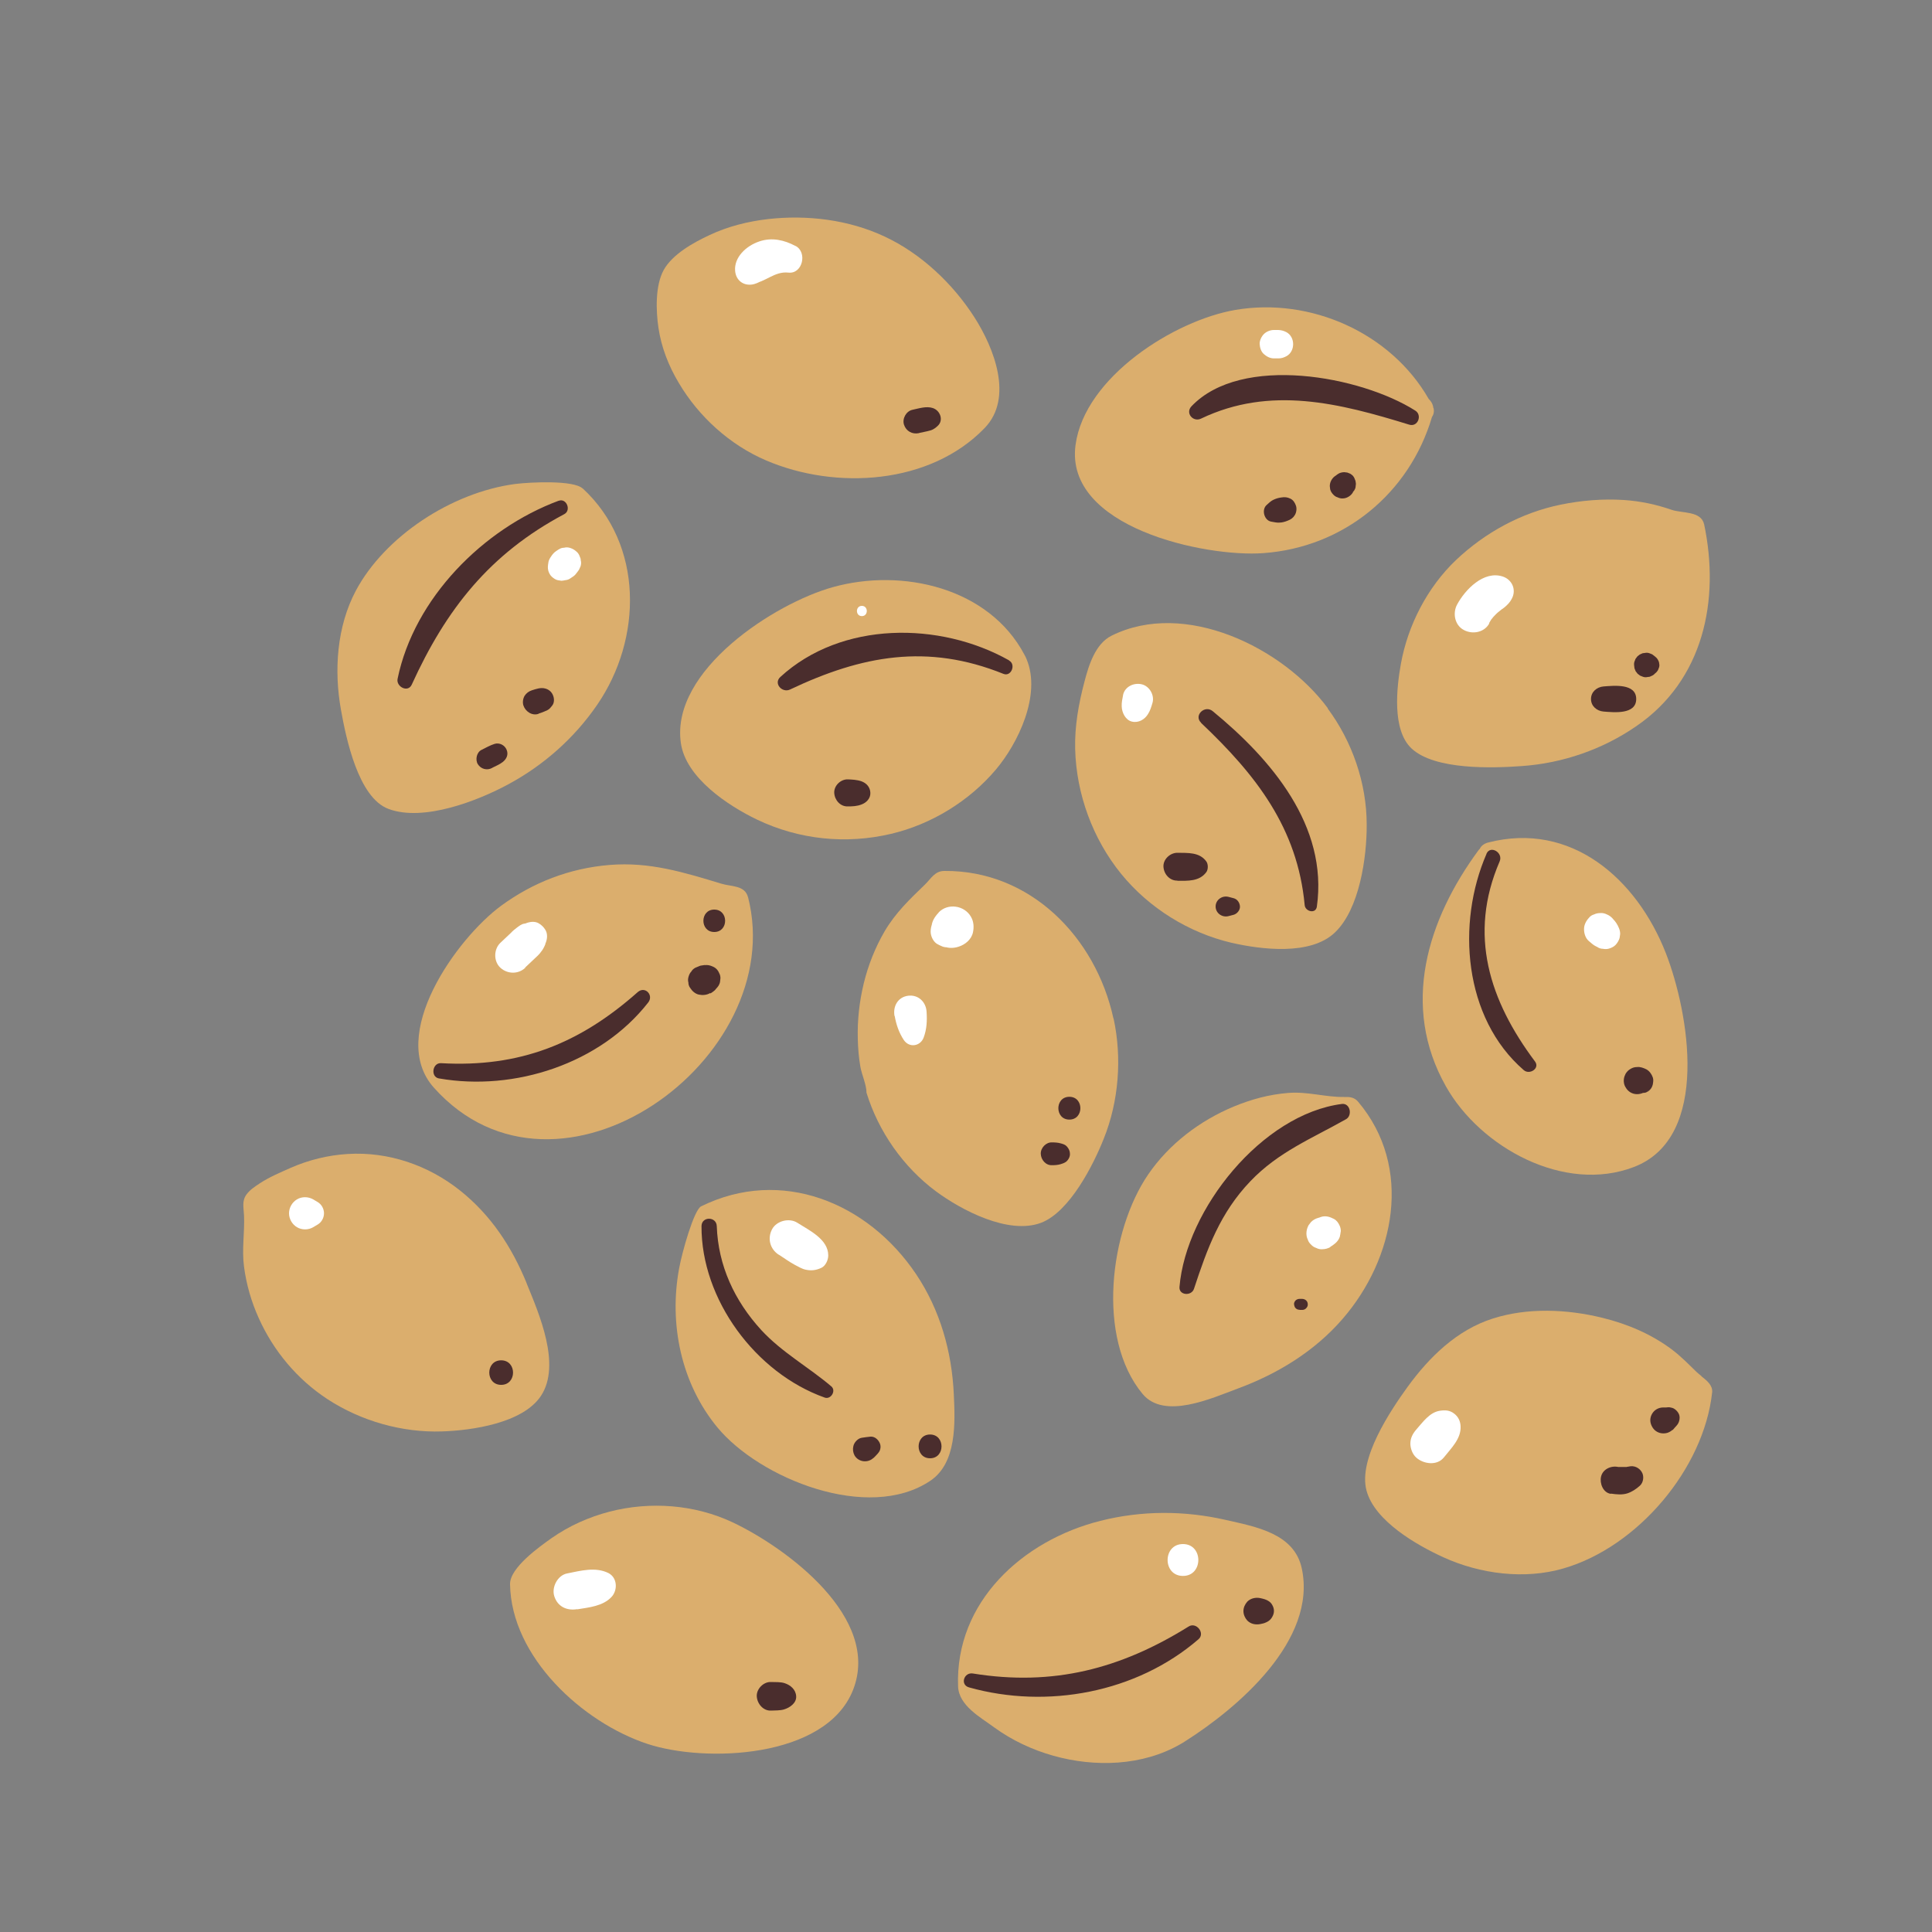 <?xml version="1.0" encoding="UTF-8"?>
<svg id="Capa_2" data-name="Capa 2" xmlns="http://www.w3.org/2000/svg" viewBox="0 0 100 100">
  <rect x="0" y="0" width="100" height="100" fill="#808080" stroke="none"/>
  <defs>
    <style>
      .cls-1 {
        fill: #fff;
      }

      .cls-2 {
        fill: none;
      }

      .cls-3 {
        fill: #4a2d2d;
      }

      .cls-4 {
        fill: #dbae6d;
      }
    </style>
  </defs>
  <g id="COLOR">
    <g>
      <g>
        <g>
          <path class="cls-4" d="M74.19,21.12c-.02-.19-.11-.35-.24-.47-1.96-3.42-6.11-5.27-10-4.61-3.17.54-7.81,3.48-8.28,6.99-.58,4.28,6.72,5.82,9.72,5.6,4.16-.3,7.56-3.09,8.73-7.05.09-.13.12-.29.08-.46Z"/>
          <path class="cls-4" d="M88.2,27.13c-.15-.69-1.15-.56-1.67-.74-.81-.28-1.61-.45-2.47-.51-1.1-.07-2.2.02-3.28.24-2.04.42-3.91,1.44-5.42,2.87-1.48,1.41-2.49,3.37-2.85,5.37-.22,1.22-.47,3.42.55,4.38,1.21,1.13,4.23,1.02,5.73.91,2.1-.15,4.16-.86,5.9-2.06,3.48-2.38,4.35-6.52,3.51-10.48Z"/>
          <path class="cls-4" d="M86.23,49.35c-1.51-3.87-4.91-6.85-9.21-5.74-.22.06-.36.18-.43.33-.02.02-.03.03-.05.05-2.67,3.62-4.05,8.08-1.7,12.24,1.78,3.16,6.13,5.56,9.74,4.17,3.99-1.54,2.82-8.03,1.65-11.05Z"/>
          <path class="cls-4" d="M68.73,36.66c-2.32-3.14-7.4-5.64-11.19-3.76-.85.42-1.19,1.54-1.41,2.39-.3,1.13-.51,2.3-.48,3.48.06,2.33.91,4.65,2.38,6.46,1.44,1.77,3.5,3.05,5.72,3.57,1.54.35,4.08.67,5.34-.53,1.28-1.21,1.66-3.91,1.65-5.59,0-2.14-.75-4.3-2.02-6.01Z"/>
          <path class="cls-4" d="M45.78,12.24c-1.85-.87-4.01-1.13-6.03-.9-1.04.12-2.08.38-3.03.83-.82.38-1.92.99-2.37,1.81-.44.81-.4,2.09-.27,2.98.15,1.02.53,1.99,1.06,2.87,1.03,1.74,2.64,3.2,4.51,4,3.62,1.55,8.5,1.25,11.32-1.68,1.5-1.56.48-4.14-.53-5.72-1.12-1.75-2.77-3.31-4.66-4.19Z"/>
          <path class="cls-4" d="M30.15,25.28c-.46-.43-2.66-.33-3.48-.23-3.32.44-6.76,2.73-8.25,5.52-.99,1.86-1.14,4.14-.77,6.18.26,1.45.89,4.54,2.46,5.12,1.82.68,4.64-.43,6.21-1.28,1.83-.99,3.41-2.39,4.59-4.11,2.34-3.41,2.42-8.28-.76-11.21Z"/>
          <path class="cls-4" d="M53.14,34.13c-.04-.09-.07-.17-.12-.25-1.84-3.47-6.33-4.49-9.91-3.49-3,.83-8.4,4.3-7.87,8.06.25,1.81,2.46,3.26,3.94,3.97,2.17,1.04,4.6,1.29,6.94.74,2.08-.49,4.04-1.69,5.42-3.32,1.16-1.37,2.36-3.87,1.6-5.71Z"/>
          <path class="cls-4" d="M38.72,46.45c-.16-.64-.86-.55-1.38-.71-1.95-.59-3.71-1.14-5.79-.97s-3.97.91-5.61,2.11c-2.3,1.69-5.91,6.71-3.48,9.42,6.42,7.17,18.39-1.48,16.26-9.86Z"/>
          <path class="cls-4" d="M57.63,52.71c-.92-4.21-4.31-7.67-8.75-7.63-.5,0-.69.4-1.01.71-.79.76-1.52,1.46-2.08,2.41-.49.84-.85,1.75-1.08,2.69-.23.95-.34,1.93-.31,2.9.01.47.05.94.13,1.41.07.42.32.94.32,1.36.62,2.01,1.9,3.84,3.59,5.1,1.31.97,3.76,2.27,5.45,1.63,1.48-.57,2.71-3.01,3.24-4.35.78-1.94.95-4.18.51-6.22Z"/>
          <path class="cls-4" d="M70.3,57.03c-.2-.24-.44-.26-.74-.25-.97.01-1.88-.29-2.88-.21s-1.91.33-2.81.7c-1.76.73-3.36,1.94-4.44,3.52-1.98,2.89-2.7,8.46-.29,11.36,1.12,1.35,3.58.22,4.93-.28,2.06-.76,3.97-1.93,5.41-3.59,2.73-3.14,3.67-7.87.82-11.25Z"/>
          <path class="cls-4" d="M88.07,71.23c-.09-.08-.19-.15-.26-.22-.41-.4-.8-.8-1.26-1.15-1.08-.81-2.31-1.33-3.61-1.65-1.83-.45-3.87-.54-5.68.04-1.85.59-3.28,1.99-4.4,3.53-.89,1.23-2.57,3.73-2.13,5.37.42,1.58,2.61,2.83,3.97,3.45,1.9.87,4.21,1.17,6.23.58,3.83-1.11,7.26-5.15,7.69-9.11.04-.36-.27-.61-.55-.83Z"/>
          <path class="cls-4" d="M67.38,81.18c-.39-1.81-2.36-2.15-3.94-2.51-2.15-.49-4.35-.49-6.49.05-4.01,1.01-7.52,4.19-7.36,8.57.04,1,1.17,1.6,1.87,2.12.92.67,1.97,1.16,3.07,1.47,2.15.6,4.61.53,6.58-.61.08-.04.15-.09.23-.14,2.73-1.73,6.84-5.23,6.04-8.95Z"/>
          <path class="cls-4" d="M49.37,72.19c-.1-2.23-.71-4.39-1.96-6.25-2.5-3.71-6.98-5.54-11.12-3.5-.37.18-.99,2.38-1.14,3.22-.53,2.86.1,5.94,1.98,8.22,2.18,2.64,7.81,4.93,11.03,2.76,1.36-.92,1.28-2.98,1.21-4.45Z"/>
          <path class="cls-4" d="M27.26,66.42c-.77-1.88-1.85-3.53-3.46-4.81-1.64-1.3-3.7-2.01-5.8-1.88-1.02.06-2.03.31-2.96.72-.54.24-1.09.47-1.58.79-.24.16-.51.33-.69.57-.26.34-.16.68-.14,1.09.04.9-.12,1.76,0,2.66.12.92.38,1.82.76,2.66.76,1.7,2,3.18,3.56,4.2,1.73,1.13,3.86,1.74,5.93,1.67,1.53-.05,4.18-.42,5.12-1.84,1.06-1.61-.1-4.25-.74-5.82Z"/>
          <path class="cls-4" d="M37.93,78.8c-1.97-.93-4.27-1.1-6.37-.56-1.08.28-2.11.74-3.02,1.38-.62.44-2.16,1.53-2.14,2.38.06,3.77,3.75,7.15,7.1,8.26,2.98.99,9.24.77,10.65-2.78,1.48-3.73-3.42-7.35-6.22-8.68Z"/>
          <path class="cls-3" d="M28.91,25.92c-3.9,1.45-7.47,5.04-8.33,9.21-.09.41.53.74.73.31,1.78-3.91,4.04-6.78,7.9-8.83.37-.2.11-.84-.29-.69h0Z"/>
          <path class="cls-3" d="M52.23,34.18c-3.59-2.02-8.68-2.04-11.84.86-.37.34.1.84.5.65,3.71-1.76,7.11-2.4,11.05-.81.4.16.66-.49.29-.69h0Z"/>
          <path class="cls-3" d="M73.25,21.25c-2.81-1.78-8.99-2.94-11.58-.22-.33.35.08.83.49.64,3.59-1.72,7.18-.8,10.78.31.45.14.69-.5.31-.73h0Z"/>
          <path class="cls-3" d="M62.17,37.42c2.83,2.68,4.99,5.43,5.36,9.43.03.33.57.47.63.08.59-4.19-2.37-7.64-5.39-10.12-.41-.34-1,.22-.6.6h0Z"/>
          <path class="cls-3" d="M76.94,44.2c-1.56,3.59-1.19,8.49,1.93,11.19.3.26.85-.09.58-.45-2.35-3.14-3.47-6.55-1.83-10.35.2-.46-.48-.86-.68-.4h0Z"/>
          <path class="cls-3" d="M69.46,57.14c-4.14.53-8.07,5.45-8.41,9.47-.04.44.62.49.75.1.69-2.1,1.36-3.94,2.92-5.57,1.45-1.52,3.18-2.21,4.95-3.21.34-.19.22-.84-.21-.79h0Z"/>
          <path class="cls-3" d="M36.31,63.46c-.02,3.8,2.8,7.61,6.38,8.88.32.11.6-.36.34-.58-1.19-1.01-2.56-1.76-3.63-2.92-1.38-1.51-2.23-3.33-2.3-5.38-.02-.5-.78-.51-.79,0h0Z"/>
          <path class="cls-3" d="M22.73,55.82c3.9.68,8.34-.76,10.82-3.93.3-.38-.16-.87-.54-.54-3.01,2.67-6.12,3.91-10.18,3.68-.45-.03-.56.71-.11.79h0Z"/>
          <path class="cls-3" d="M50.16,87.34c4.03,1.13,8.66.28,11.87-2.49.37-.31-.11-.92-.51-.66-3.52,2.19-7.01,3.1-11.16,2.43-.47-.08-.68.59-.2.72h0Z"/>
        </g>
        <path class="cls-3" d="M43.88,41.74c.24,0,.48-.01.71-.1.25-.09.47-.31.46-.6s-.19-.5-.46-.6c-.23-.08-.47-.09-.71-.1-.37-.01-.72.33-.7.7s.31.71.7.7h0Z"/>
        <path class="cls-3" d="M25.48,39.74c.17-.09.38-.17.53-.29.21-.16.32-.39.21-.65-.1-.23-.36-.37-.61-.3-.23.07-.46.2-.68.31-.26.12-.34.51-.2.74.16.26.48.34.74.2h0Z"/>
        <path class="cls-3" d="M27.87,36.94c.1-.03.2-.07.3-.11.05-.02.11-.05.16-.07.12-.06.18-.15.26-.25.11-.15.1-.37.03-.53-.07-.17-.21-.29-.39-.34-.24-.07-.48.02-.7.09-.16.05-.29.15-.38.29-.08.14-.11.33-.06.49.1.31.44.55.78.44h0Z"/>
        <path class="cls-3" d="M47.58,22.41c.14-.03.28-.06.42-.09.06-.02.13-.03.19-.05.14-.05.24-.13.34-.22.33-.3.13-.81-.25-.93-.33-.11-.72.02-1.05.09s-.54.46-.44.77c.11.34.43.51.77.44h0Z"/>
        <path class="cls-3" d="M65.8,27c.14.02.27.06.41.05.15,0,.29-.04.44-.1.16-.06.28-.14.37-.29.08-.13.11-.33.06-.48s-.14-.3-.29-.37c-.16-.08-.3-.09-.48-.06-.15.02-.28.06-.42.13-.12.06-.22.16-.32.25-.29.24-.14.81.23.87h0Z"/>
        <path class="cls-3" d="M70.02,25.48s.05-.07.08-.1c0,0,0,0,0-.01.05-.07.07-.15.07-.23.02-.08.01-.16-.01-.25l-.06-.15s-.04-.08-.09-.13c-.03-.03-.09-.07-.12-.09,0,0,0,0,0,0-.05-.02-.1-.04-.15-.06l-.16-.02c-.1,0-.24.03-.32.09-.04.02-.07.05-.11.08-.1.06-.17.13-.23.23-.06.1-.09.21-.09.32l.02.17c.03.11.09.2.17.28.06.06.13.11.21.13.08.04.16.06.25.06.12,0,.22-.03.32-.09.1-.06.17-.13.23-.23h0Z"/>
        <path class="cls-3" d="M83,36.83c.53.04,1.69.17,1.69-.65s-1.16-.69-1.69-.65c-.35.03-.65.28-.65.65s.3.62.65.65h0Z"/>
        <path class="cls-3" d="M85.65,34.87l.08-.07c.05-.05.09-.11.11-.17.03-.06.05-.13.05-.21l-.02-.14c-.03-.09-.07-.17-.14-.24l-.08-.07-.13-.1-.15-.06c-.08-.03-.17-.03-.25-.01-.06,0-.11.01-.16.04-.05.02-.1.04-.14.08-.05.03-.09.07-.11.11-.04.04-.07.09-.08.14-.04.08-.06.16-.05.25l.02.17.06.15.1.13.13.1.15.06c.08.03.17.03.25.01.06,0,.11-.01.16-.04.08-.03.15-.07.2-.13h0Z"/>
        <path class="cls-3" d="M85.11,56.5s.02,0,.03-.01l-.17.07s.03,0,.04-.01l-.18.02s.04,0,.06,0l-.18-.02s.08.01.12.02c.09.01.19.01.28-.01.11-.03.2-.1.29-.17,0,0,0,0,0,0l-.13.1h0s-.1.04-.14.06h0c-.05,0-.1.01-.16.02.01,0,.02,0,.04,0l-.14-.02s.02,0,.03,0l.13.02c.07,0,.14-.01.2-.04.11-.05.17-.11.24-.21.03-.05.06-.11.07-.16.02-.06.02-.13.03-.19l-.02.16s0-.01,0-.01c.02-.12.04-.23,0-.35-.06-.17-.17-.33-.33-.42-.14-.07-.32-.14-.48-.12-.13,0-.24.03-.35.1-.11.06-.19.15-.25.25-.09.17-.12.35-.07.54.05.17.17.33.32.42.22.13.48.12.71,0h0Z"/>
        <path class="cls-3" d="M54.47,60.31c.14,0,.28-.01.42-.05.1-.03.19-.06.28-.12.12-.09.22-.26.21-.42,0-.14-.06-.27-.16-.38-.08-.09-.2-.13-.32-.16-.14-.04-.29-.05-.44-.05-.31-.02-.6.28-.59.59s.26.61.59.59h0Z"/>
        <path class="cls-3" d="M55.35,57.95c.76,0,.76-1.18,0-1.18s-.76,1.18,0,1.18h0Z"/>
        <path class="cls-3" d="M60.94,45.59c.54,0,1.14.04,1.5-.45.1-.14.1-.41,0-.55-.35-.49-.96-.44-1.5-.45-.38,0-.74.34-.72.72s.32.73.72.72h0Z"/>
        <path class="cls-3" d="M63.58,47.42l.27-.07c.18-.05.34-.24.33-.43s-.13-.38-.33-.43l-.27-.07c-.33-.08-.66.16-.66.5s.33.58.66.5h0Z"/>
        <path class="cls-3" d="M83.39,77.31c.28.04.56.07.83-.01.25-.08.47-.23.66-.4s.23-.51.09-.72c-.14-.22-.4-.34-.67-.27-.04,0-.18.03-.07.02-.07,0-.14,0-.21,0-.06,0-.12,0-.18,0-.03,0-.06,0-.09,0,.09.01.09.01.01,0-.37-.08-.8.11-.89.5-.08.34.1.83.5.89h0Z"/>
        <path class="cls-3" d="M86.57,74.03c.07-.08.13-.16.21-.24.08-.09.13-.19.15-.32s0-.25-.07-.35c-.05-.08-.12-.15-.2-.2-.06-.04-.13-.06-.2-.07-.07-.02-.15-.01-.22,0l-.15.02.16-.02c-.05,0-.1,0-.16,0-.24,0-.46.12-.58.33-.11.19-.12.4-.03.6s.23.33.44.39c.12.03.24.03.36,0,.11-.03.21-.09.3-.17h0Z"/>
        <path class="cls-3" d="M67.26,67.8h.15c.07,0,.15-.03.2-.09.05-.05.09-.13.08-.2,0-.16-.12-.27-.28-.28h-.15c-.07,0-.15.03-.2.08s-.09.13-.08.2.03.15.08.2.13.09.2.08h0Z"/>
        <path class="cls-3" d="M36.77,51.42c.05-.03.1-.06.15-.1.09-.07.08-.06.15-.15.05-.05.08-.1.1-.17.02-.04.03-.08.05-.12l-.19.32c.12-.09.22-.24.24-.39l.02-.18c0-.09-.02-.18-.06-.25-.05-.13-.14-.25-.27-.32-.12-.06-.25-.11-.38-.11-.09,0-.18.02-.26.04h.38c-.07-.02-.16-.04-.23-.04l-.2.03s-.08.02-.11.04c-.06.02-.11.05-.17.07-.09.05-.16.11-.21.2-.07.07-.11.16-.14.26-.03.1-.04.2-.01.3,0,.1.03.2.09.28.1.16.26.31.45.35s.4.03.59-.08h0Z"/>
        <path class="cls-3" d="M36.97,48.24c.75,0,.75-1.16,0-1.16s-.75,1.16,0,1.16h0Z"/>
        <path class="cls-3" d="M25.94,71.68c.82,0,.82-1.27,0-1.27s-.82,1.27,0,1.27h0Z"/>
        <path class="cls-3" d="M45.21,75.47c.07-.07.15-.15.22-.23.06-.07.11-.14.13-.23.03-.11.02-.23-.03-.33-.04-.08-.09-.15-.16-.21-.08-.07-.2-.12-.31-.11-.15.01-.31.04-.46.06-.2.03-.39.24-.43.43-.04.16-.02.33.06.48.2.35.69.41.98.13h0Z"/>
        <path class="cls-3" d="M48.14,75.48c.79,0,.79-1.23,0-1.23s-.79,1.23,0,1.23h0Z"/>
        <path class="cls-3" d="M39.91,88.54c.21-.01.47,0,.67-.06.3-.09.65-.33.63-.68s-.29-.58-.6-.68c-.21-.07-.47-.05-.7-.06-.39-.02-.76.36-.74.74s.33.76.74.74h0Z"/>
        <path class="cls-3" d="M65.24,84.06c.08-.02.16-.03.23-.06.13-.05.24-.11.33-.23.08-.11.14-.25.14-.38,0-.11-.03-.22-.09-.32-.08-.15-.23-.24-.38-.29-.08-.03-.16-.04-.23-.06-.24-.05-.5,0-.68.18-.12.14-.2.3-.2.49,0,.18.08.36.2.49.18.18.43.23.68.18h0Z"/>
        <path class="cls-1" d="M28.91,28.44c-.08.06-.19.12-.25.19-.07.07-.13.16-.18.24s-.09.17-.1.27c-.02.14-.04.25,0,.4.03.11.1.24.18.31.09.08.2.16.31.18l.19.03c.07,0,.13-.02.2-.03.1-.01.19-.04.27-.1.08-.05.2-.13.25-.19.07-.08.13-.17.19-.25l.08-.18c.03-.1.04-.2.01-.31,0-.07-.02-.13-.05-.19-.03-.09-.08-.18-.16-.25-.1-.09-.21-.16-.34-.2-.1-.03-.2-.04-.31-.01-.1,0-.2.03-.28.09h0Z"/>
        <path class="cls-1" d="M41.17,12.73c-.58-.31-1.21-.45-1.85-.24-.73.24-1.33.85-1.27,1.53.04.49.43.79.92.7.13-.03.26-.08.38-.15l-.43.12c.71-.08,1.16-.66,1.89-.58s.99-1.05.37-1.38h0Z"/>
        <path class="cls-1" d="M65.94,18.55h.16s.05,0,.07,0c.16,0,.27-.04.41-.11.47-.25.47-1,0-1.25-.14-.07-.25-.1-.41-.11-.02,0-.05,0-.07,0h-.16c-.19,0-.39.08-.52.21s-.23.34-.22.52.07.39.22.52.32.22.52.22h0Z"/>
        <path class="cls-1" d="M44.61,31.89c.34,0,.34-.53,0-.53s-.34.53,0,.53h0Z"/>
        <path class="cls-1" d="M27.18,50.08l.53-.5c.08-.07.16-.15.23-.23.09-.11.17-.22.23-.35,0,.01.12-.27.04-.12.12-.23.16-.55,0-.78-.09-.13-.15-.19-.28-.28-.23-.17-.55-.11-.78,0,.07-.03.04-.02-.02-.01-.14.02-.26.12-.37.2-.12.09-.23.18-.33.29l-.53.5c-.35.33-.36.96,0,1.29s.92.35,1.29,0h0Z"/>
        <path class="cls-1" d="M48.59,47.23c-.22.23-.4.51-.37.84l.03-.26c-.05.13-.08.26-.08.41,0,.25.15.56.39.67.01,0,.03.01.04.02.04.02.07.03.11.05.1.05.21.08.33.07.05,0,.1,0,.15.01l-.49-.13c.29.18.61.19.92.09.34-.11.66-.37.74-.74.06-.28.04-.57-.11-.82-.34-.58-1.19-.71-1.67-.21h0Z"/>
        <path class="cls-1" d="M46.31,52.59c.08.45.22.86.47,1.24.28.42.86.33,1.03-.13.16-.43.18-.87.15-1.33-.03-.51-.43-.9-.96-.83s-.79.55-.7,1.05h0Z"/>
        <path class="cls-1" d="M58.13,35.98c-.04.2-.08.39-.07.59.01.31.19.7.53.78s.66-.11.83-.39c.11-.17.17-.37.23-.57.12-.39-.14-.87-.55-.97s-.88.12-.97.55h0Z"/>
        <path class="cls-1" d="M77.07,32.26c.04-.07.08-.14.12-.2.03-.04.18-.2.04-.06.1-.1.19-.21.31-.31.05-.04.1-.08.15-.12.07-.06.08-.07.03-.02-.1.07-.04.03.16-.12.15-.13.28-.26.37-.44.25-.46.02-.99-.47-1.15-.98-.32-1.94.67-2.36,1.45-.24.44-.13,1.07.35,1.32.45.24,1.06.13,1.32-.35h0Z"/>
        <path class="cls-1" d="M82.24,48.71c.12.1.23.21.38.28.02,0,.04.02.06.03.09.06.19.09.29.09.1.02.21.02.31-.01.13-.04.26-.1.35-.2s.16-.22.2-.35l.03-.21c0-.14-.04-.27-.11-.4,0-.02-.02-.04-.03-.06-.07-.14-.18-.26-.28-.37-.08-.08-.17-.14-.27-.18-.1-.05-.21-.08-.33-.07-.12,0-.23.02-.33.07-.11.03-.2.09-.27.18-.15.16-.26.38-.25.6,0,.21.08.46.25.6h0Z"/>
        <path class="cls-1" d="M68.85,64.54s.09-.06.14-.09c.17-.12.32-.27.37-.48,0-.02,0-.04.01-.06l.03-.19c0-.1-.02-.19-.06-.28-.06-.14-.16-.28-.3-.35-.21-.11-.43-.18-.67-.1-.05.02-.1.04-.15.05-.14.04-.26.11-.36.21l-.13.17c-.07.13-.11.27-.11.42,0,.11.02.22.07.32.03.1.09.19.17.26.07.08.16.14.26.17.1.05.2.08.32.07.15,0,.29-.04.42-.11h0Z"/>
        <path class="cls-1" d="M40.31,64.94c.28.18.55.38.85.54.18.09.35.2.55.24.29.06.52.03.79-.09.23-.1.37-.41.37-.65,0-.84-.99-1.3-1.6-1.69-.42-.27-1.08-.1-1.31.34-.25.48-.1,1.02.34,1.31h0Z"/>
        <path class="cls-1" d="M16.21,63.52l.22-.13c.21-.12.34-.35.34-.59s-.13-.47-.34-.59l-.22-.13c-.26-.15-.59-.15-.84,0s-.41.43-.41.72.16.57.41.72.59.15.84,0h0Z"/>
        <path class="cls-1" d="M29.87,83.3c.6-.1,1.33-.16,1.78-.64.33-.35.31-1-.16-1.24-.67-.33-1.43-.12-2.13.02-.5.09-.82.72-.67,1.18.17.54.65.76,1.18.67h0Z"/>
        <path class="cls-1" d="M61.23,81.57c1.06,0,1.06-1.65,0-1.65s-1.06,1.65,0,1.65h0Z"/>
        <path class="cls-1" d="M74.74,75.43c.37-.47.89-.96.86-1.6-.01-.27-.12-.5-.33-.66-.23-.18-.46-.19-.74-.15-.54.08-.89.6-1.23.98-.18.21-.3.44-.3.72,0,.25.11.55.3.72.37.34,1.08.44,1.43,0h0Z"/>
      </g>
      <rect class="cls-2" width="100" height="100"/>
    </g>
  </g>
</svg>